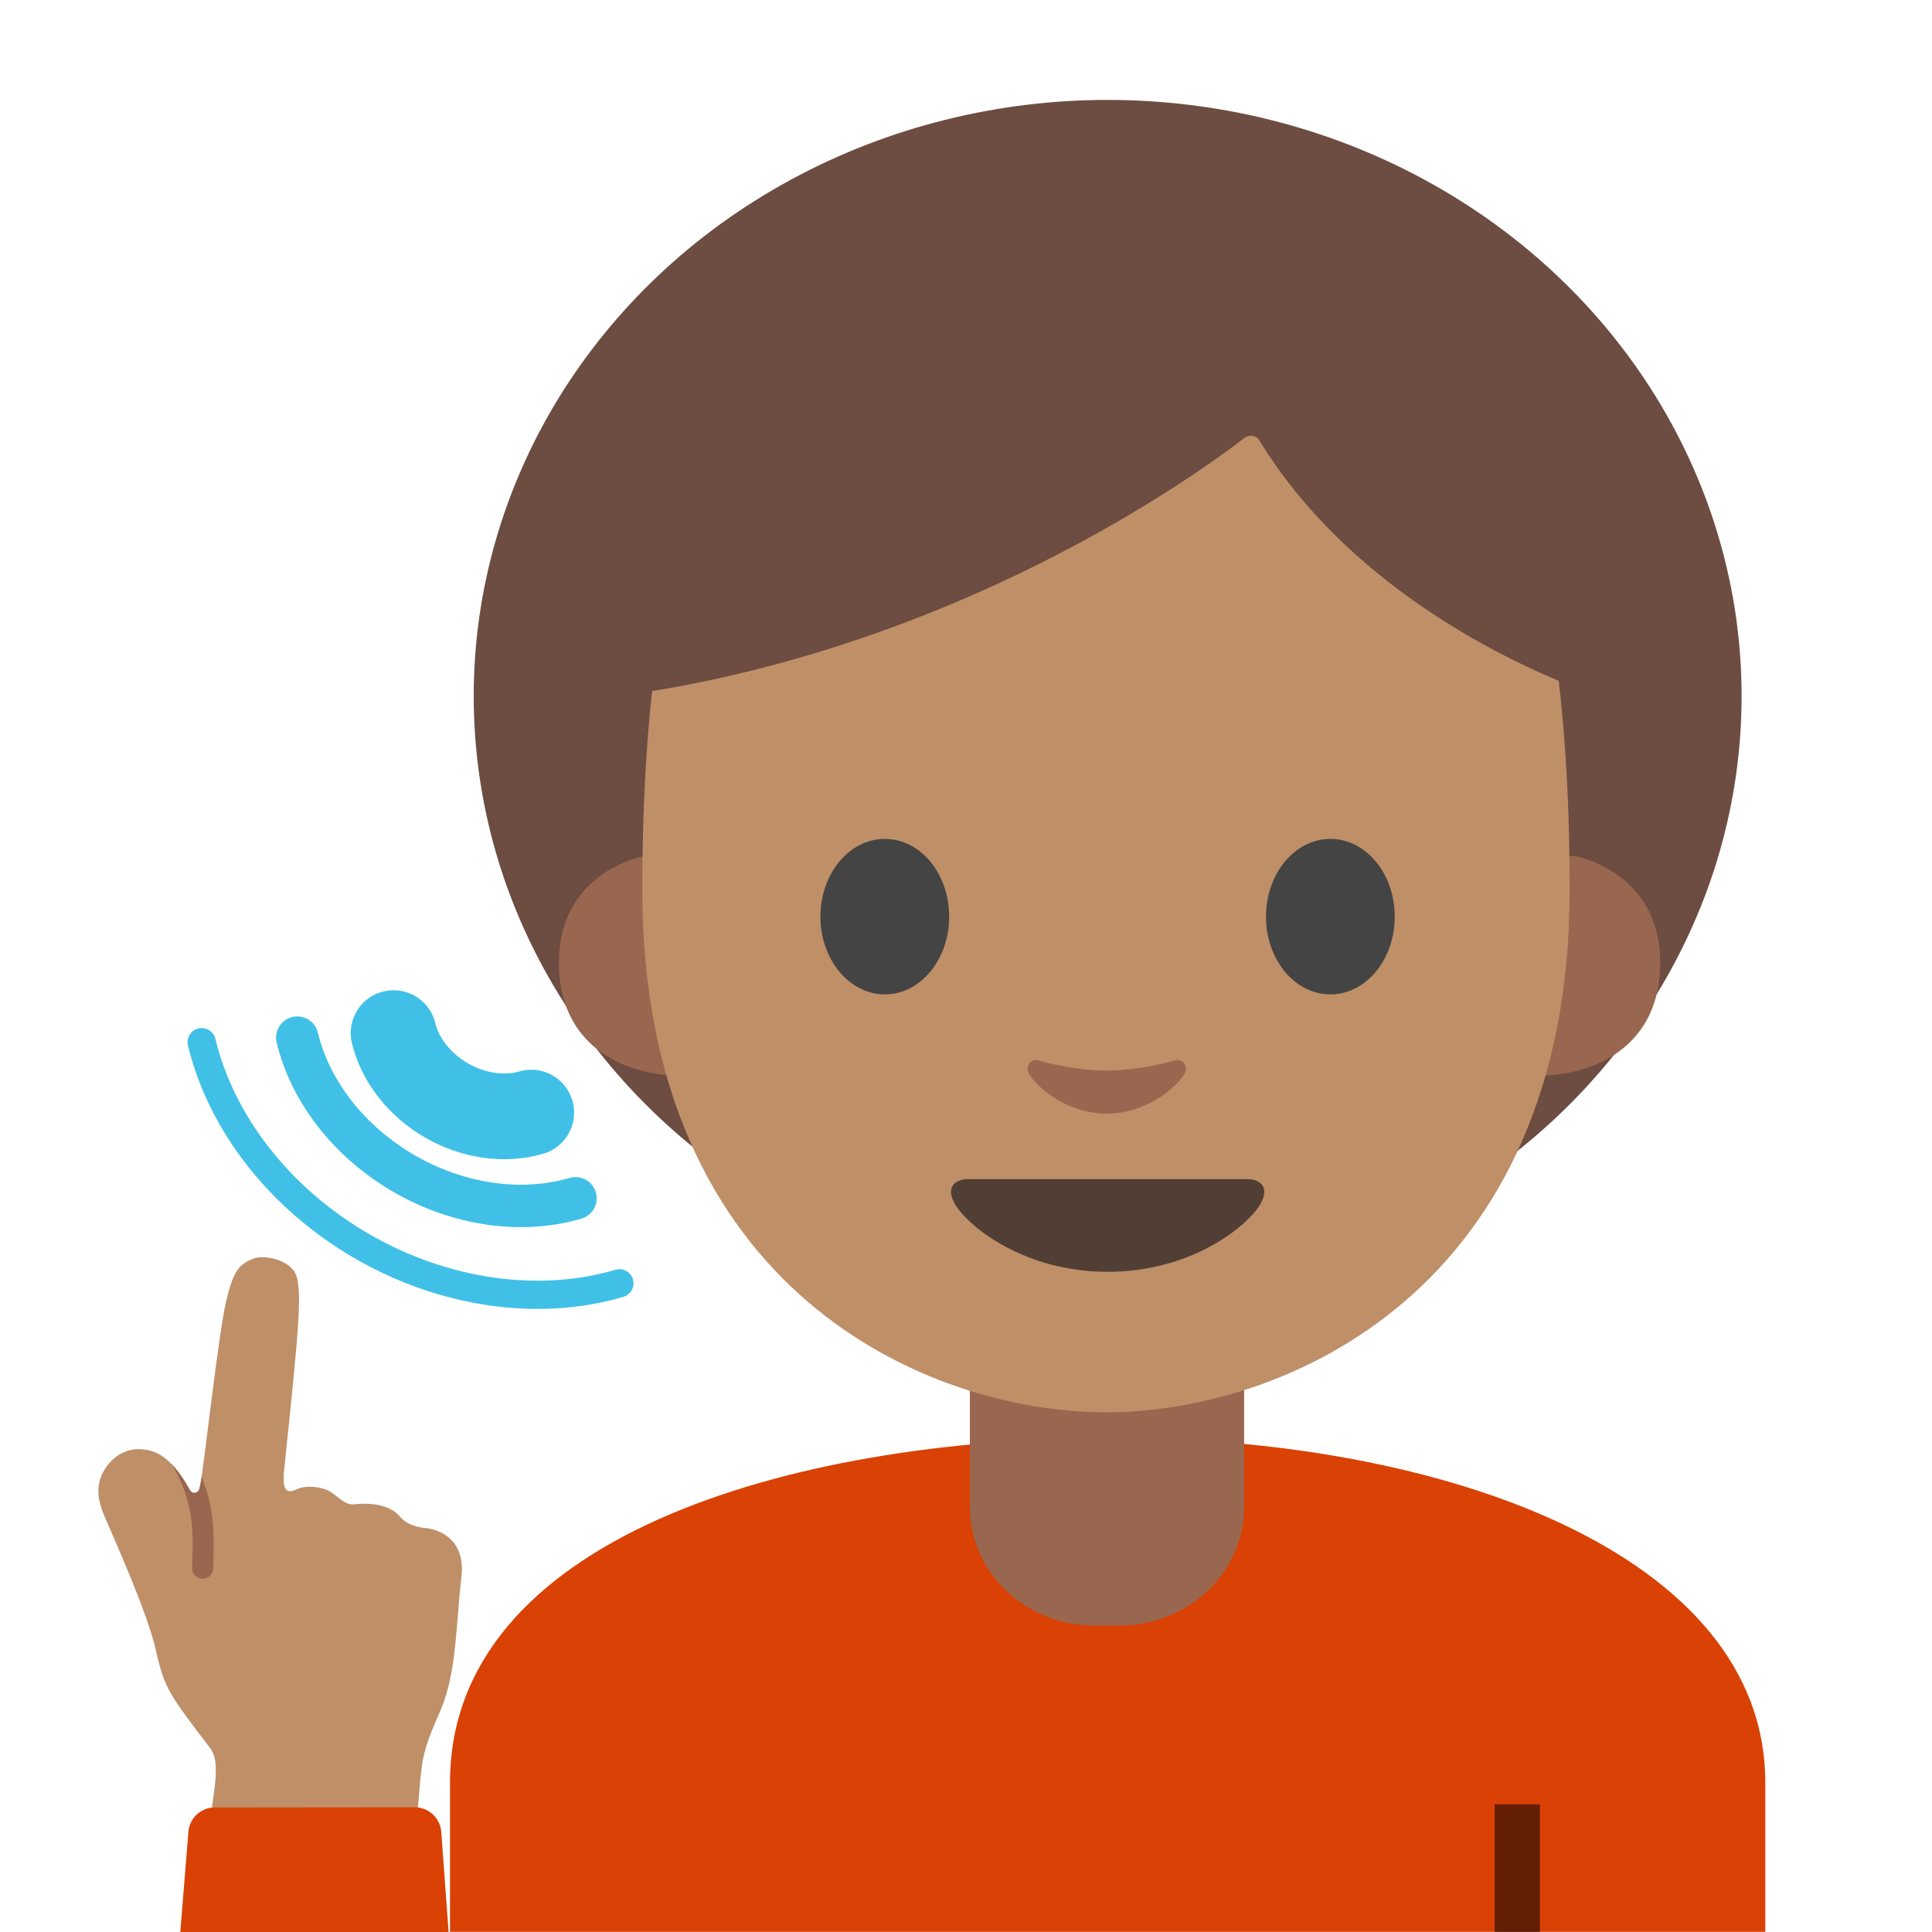 <svg xmlns="http://www.w3.org/2000/svg" viewBox="0 0 128 128" style="fill-rule:evenodd;clip-rule:evenodd;stroke-linecap:round;stroke-linejoin:round;stroke-miterlimit:1.5"><ellipse cx="64" cy="45.9" rx="42" ry="39.5" style="fill:#6d4c41" transform="translate(9.385 .22)"/><path d="M29.815 118.1v9.89h87.14v-9.89c0-15.17-21.39-22.87-43.24-22.84-21.72.02-43.9 6.77-43.9 22.84z" style="fill:#da4105;fill-rule:nonzero"/><path d="M73.335 90.25h-9.08v9.59c0 4.34 3.7 7.86 8.26 7.86h1.65c4.56 0 8.26-3.52 8.26-7.86v-9.59h-9.09zM104.343 56.719s5.65.978 5.65 7.07c0 5.372-4.125 7.492-8.25 7.492V56.72h2.6zm-61.665 0s-5.65.978-5.65 7.07c0 5.372 4.125 7.492 8.25 7.492V56.72h-2.6z" style="fill:#99674f;fill-rule:nonzero"/><path d="M73.275 13.58c-24.35 0-30.72 18.87-30.72 45.39 0 26.51 18.89 34.6 30.72 34.6 11.83 0 30.72-8.09 30.72-34.6 0-26.52-6.37-45.39-30.72-45.39z" style="fill:#bf8f68;fill-rule:nonzero"/><path d="M82.615 78.12h-18.46c-1.06 0-1.51.71-.81 1.78.98 1.49 4.61 4.36 10.04 4.36 5.43 0 9.06-2.87 10.04-4.36.7-1.07.25-1.78-.81-1.78z" style="fill:#513f35;fill-rule:nonzero"/><path d="M62.885 60.73c0 2.84-1.9 5.15-4.26 5.15-2.35 0-4.27-2.3-4.27-5.15 0-2.85 1.91-5.15 4.27-5.15 2.36 0 4.26 2.3 4.26 5.15m20.99 0c0 2.84 1.9 5.15 4.27 5.15 2.35 0 4.26-2.3 4.26-5.15 0-2.85-1.91-5.15-4.26-5.15-2.36 0-4.27 2.3-4.27 5.15" style="fill:#444;fill-rule:nonzero"/><path d="M77.785 70.27c-1.57.44-3.2.66-4.46.66-1.26 0-2.89-.22-4.46-.66-.67-.19-.94.45-.69.87.5.88 2.5 2.64 5.15 2.64 2.65 0 4.65-1.77 5.15-2.64.25-.42-.01-1.06-.69-.87z" style="fill:#99674f;fill-rule:nonzero"/><path d="M82.455 29.008c-3.23 2.492-19.29 14.084-41.42 17.104v-23.76S50.585 7.17 73.505 7.17c22.92 0 32.48 15.566 32.48 15.566V46.12s-15.02-4.614-22.56-16.96c-.098-.173-.315-.285-.552-.285a.695.695 0 00-.418.133z" style="fill:#6d4c41;fill-rule:nonzero"/><path style="fill-opacity:.54" d="M99.025 119.54h3V128h-3z"/><g transform="rotate(6.838 -674.071 41.44) scale(.326)"><path d="M54.92 102.44C45.3 92.51 44.21 91.5 41.51 83.86c-2.59-7.34-11.13-21.45-13.53-25.63-2.02-3.52-2.62-6.34-1.12-9.6.98-2.14 3.36-4.84 7.08-4.91 2.43-.05 5.84.42 10.62 7.11.53.74 1.69.47 1.83-.42.05-.33.1-.72.13-1.2.25-3.51 0-30.58.75-37.35.75-6.77 1.94-7.86 4.36-9.25 1.76-1.01 6.22-.92 8.48 1.34 2.38 2.38 2.47 10.43 2.95 40.23 0 4.26.98 5.22 3.05 3.84 1.47-.98 5.12-1.28 7.23-.08 1.87 1.07 3.09 2.14 4.86 1.72 2.44-.59 6.78-.95 9.25 1.32 1.45 1.33 3.19 1.83 5.7 1.78 2.51-.05 8.26 1.23 8.27 8.99.01 9.36 1.38 19.23-.93 27.2-1.3 4.49-2.48 7.87-2.48 12.59 0 3.89.31 7.86.31 12.37 0 6.35-.91 10.24-8.18 11.24s-22.81 1.25-28.32 0c-5.51-1.25-5.18-5.03-5.18-8.25 0-6.64.63-12.04-1.72-14.46z" style="fill:#bf8f68;fill-rule:nonzero"/><clipPath id="a"><path d="M54.92 102.44C45.3 92.51 44.21 91.5 41.51 83.86c-2.59-7.34-11.13-21.45-13.53-25.63-2.02-3.52-2.62-6.34-1.12-9.6.98-2.14 3.36-4.84 7.08-4.91 2.43-.05 5.84.42 10.62 7.11.53.74 1.69.47 1.83-.42.05-.33.1-.72.13-1.2.25-3.51 0-30.58.75-37.35.75-6.77 1.94-7.86 4.36-9.25 1.76-1.01 6.22-.92 8.48 1.34 2.38 2.38 2.47 10.43 2.95 40.23 0 4.26.98 5.22 3.05 3.84 1.47-.98 5.12-1.28 7.23-.08 1.87 1.07 3.09 2.14 4.86 1.72 2.44-.59 6.78-.95 9.25 1.32 1.45 1.33 3.19 1.83 5.7 1.78 2.51-.05 8.26 1.23 8.27 8.99.01 9.36 1.63 18.39-.68 26.36-1.3 4.49-2.73 8.71-2.73 13.43 0 3.89.31 7.86.31 12.37 0 6.35-.91 10.24-8.18 11.24s-22.81 1.25-28.32 0c-5.51-1.25-5.18-4.28-5.18-7.51 0-6.63.63-12.78-1.72-15.2z"/></clipPath><g clip-path="url(#a)"><path d="M51.12 66.27c0-.06 0-.12-.01-.18-.68-8.11-1.23-14.52-7.71-22.98a2.144 2.144 0 00-2.99-.4c-.94.72-1.11 2.05-.4 2.99 5.72 7.47 6.19 13.04 6.84 20.74.1 1.17 1.13 2.04 2.3 1.94a2.126 2.126 0 001.97-2.11z" style="fill:#99674f;fill-rule:nonzero"/></g></g><g transform="matrix(.869 -.114 .115 .875 -5.32 91.713)"><clipPath id="b"><path d="M0 0h128v128H0z"/></clipPath><g clip-path="url(#b)"><path d="M44.63 136.16l-7.13-1.86c-13.12-3.43-20.57-.26-24.46-28.98L8.92 72.68c-.27-2.22-.17-4.47.3-6.65l6.51-30.09a1.997 1.997 0 012.21-1.56l15 1.94c1.05.14 1.81 1.06 1.74 2.12l-1.66 28.58c-.1 1.98.08 3.98.55 5.91L38.99 95l5.64 41.16z" style="fill:#da4105;fill-rule:nonzero"/></g></g><g><path d="M26.076 68.446c.43 1.786 1.724 3.431 3.505 4.46 1.782 1.028 3.853 1.326 5.615.806" style="fill:none;stroke:#40c0e7;stroke-width:5.68px"/><path d="M19.695 68.747c.87 3.61 3.484 6.933 7.084 9.012 3.6 2.079 7.786 2.68 11.348 1.63" style="fill:none;stroke:#40c0e7;stroke-width:2.81px"/><path d="M13.36 69.045c1.308 5.42 5.233 10.41 10.637 13.531 5.407 3.121 11.69 4.025 17.039 2.447" style="fill:none;stroke:#40c0e7;stroke-width:1.87px"/></g></svg>